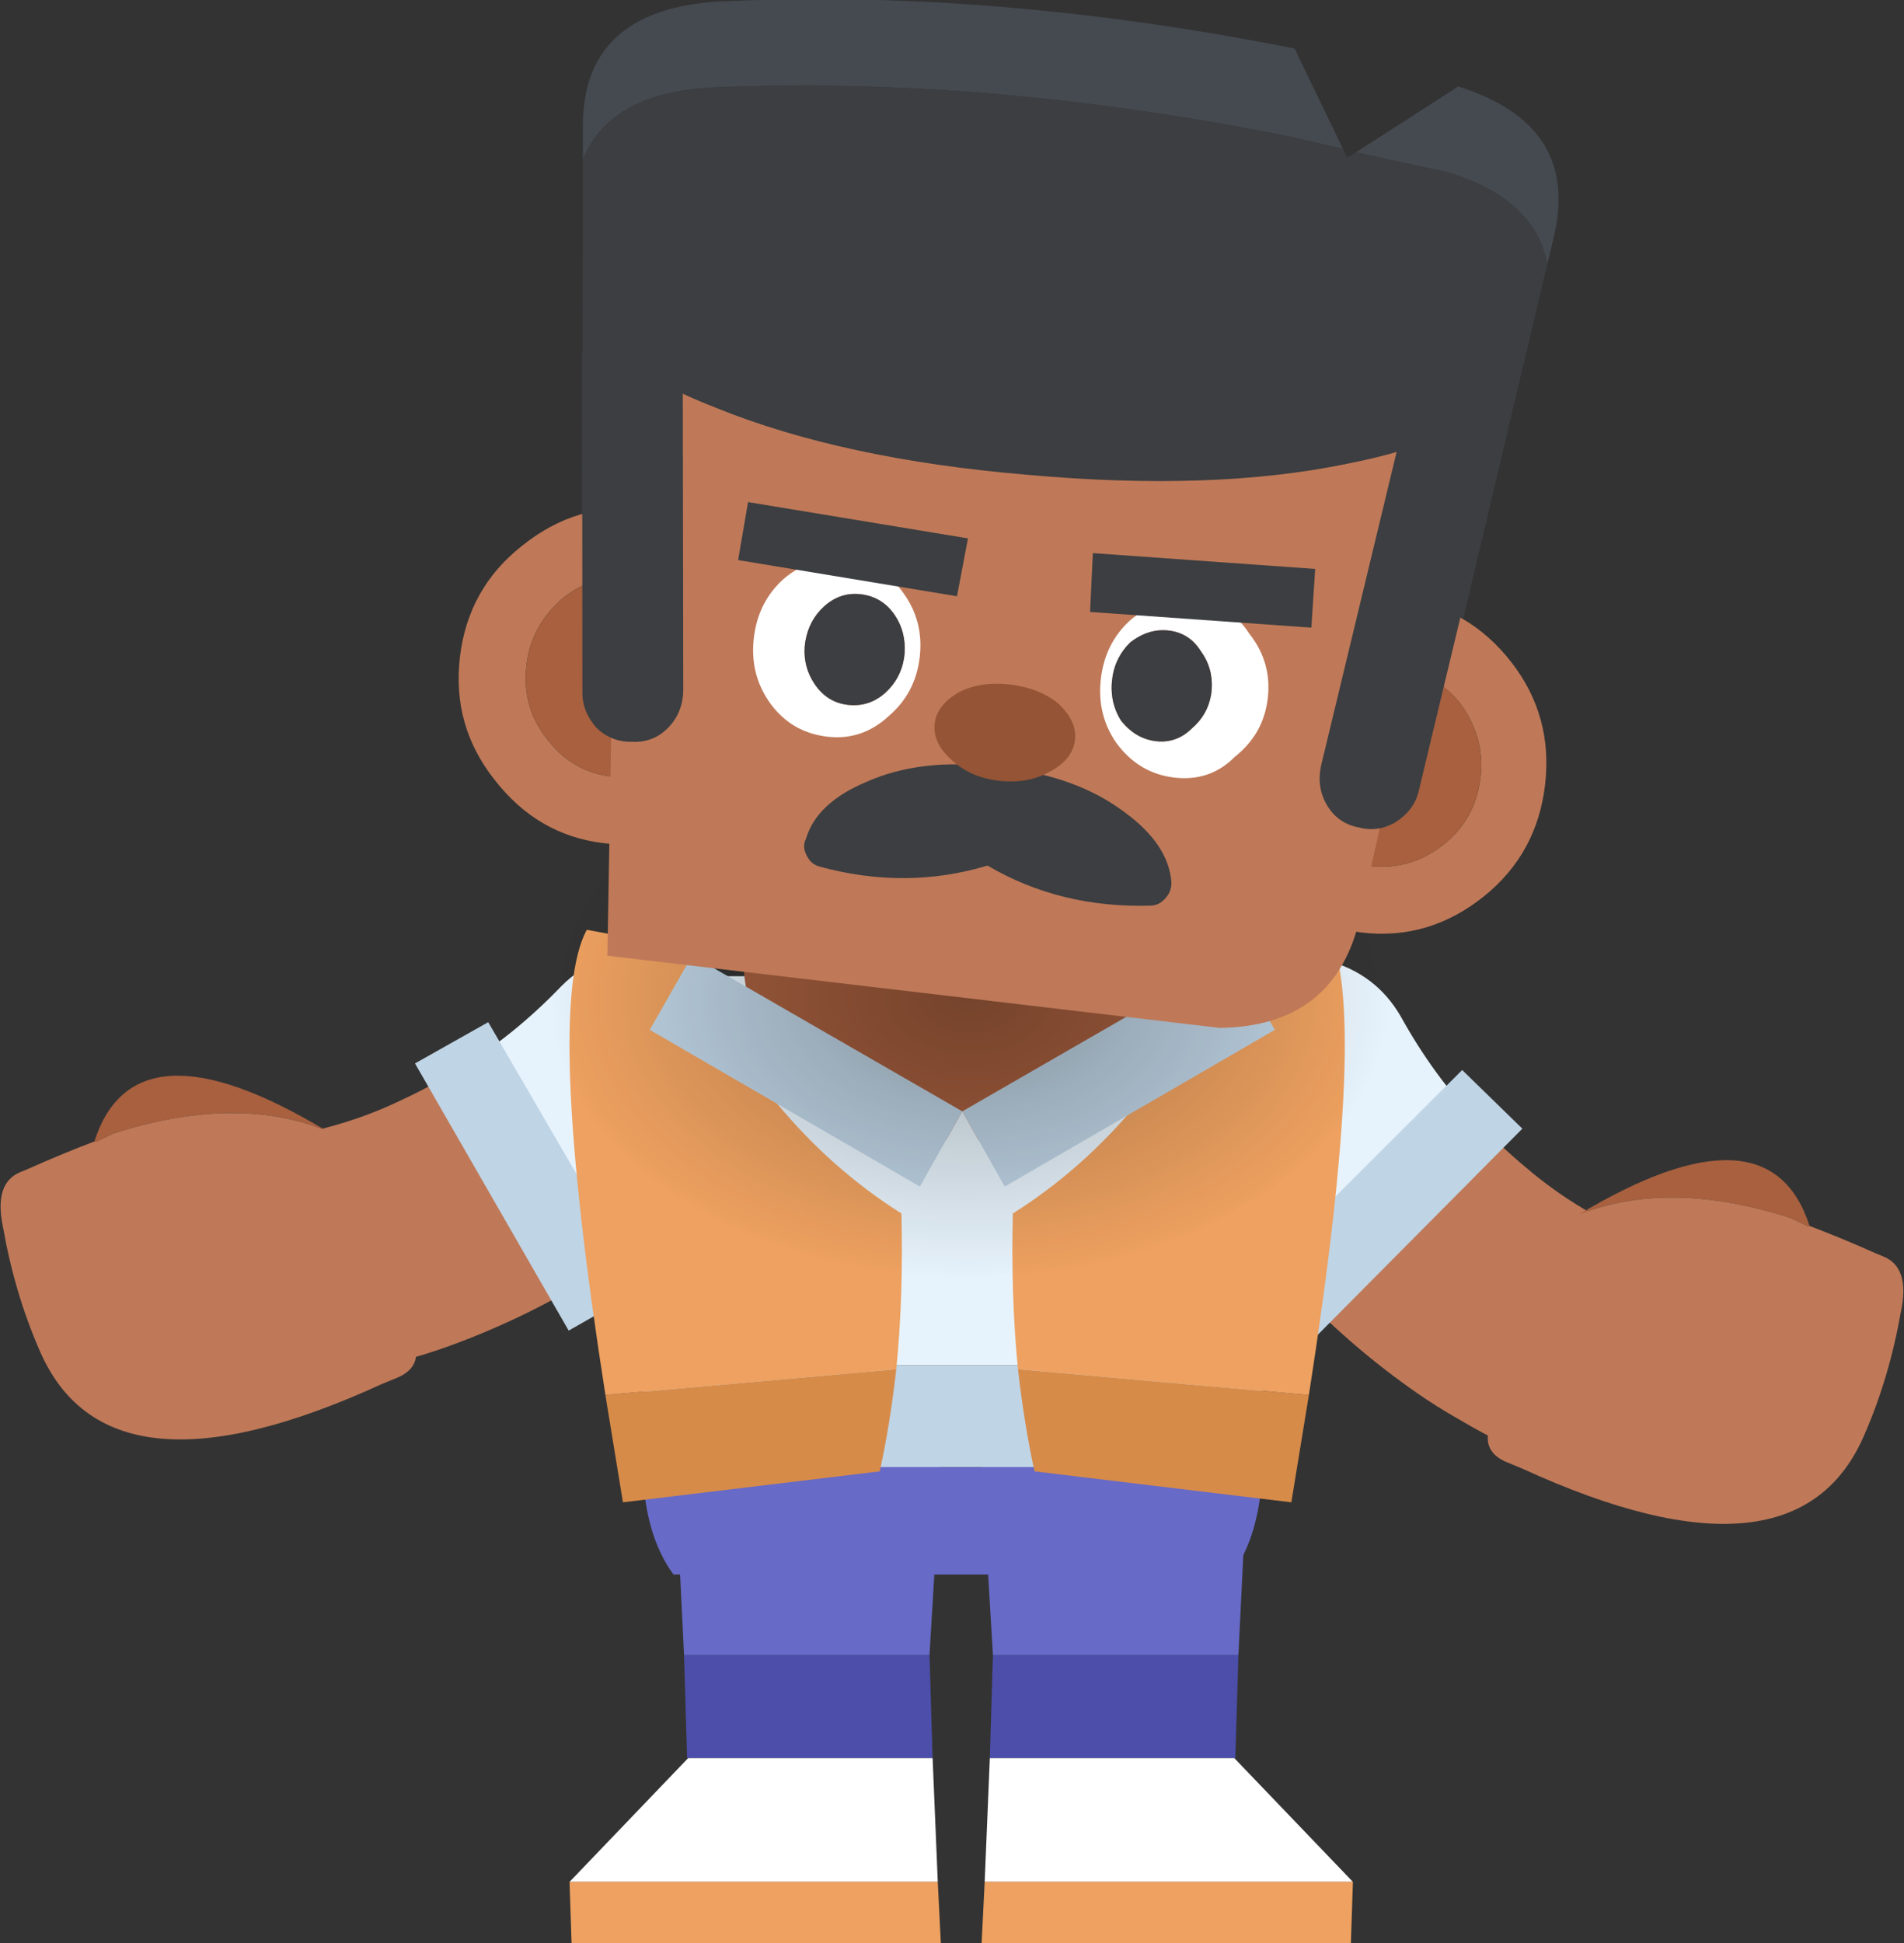 <?xml version="1.0" encoding="UTF-8" standalone="no"?>
<!-- Created with Inkscape (http://www.inkscape.org/) -->

<svg
   width="24.458mm"
   height="24.957mm"
   viewBox="0 0 24.458 24.957"
   version="1.1"
   id="svg1"
   inkscape:version="1.3.2 (091e20e, 2023-11-25, custom)"
   sodipodi:docname="man.svg"
   xmlns:inkscape="http://www.inkscape.org/namespaces/inkscape"
   xmlns:sodipodi="http://sodipodi.sourceforge.net/DTD/sodipodi-0.dtd"
   xmlns:xlink="http://www.w3.org/1999/xlink"
   xmlns="http://www.w3.org/2000/svg"
   xmlns:svg="http://www.w3.org/2000/svg">
  <rect x="0" y="0" width="24.458" height="24.957" fill="#333333" stroke="none"/>
  <sodipodi:namedview
     id="namedview1"
     pagecolor="#ffffff"
     bordercolor="#000000"
     borderopacity="0.25"
     inkscape:showpageshadow="2"
     inkscape:pageopacity="0.0"
     inkscape:pagecheckerboard="0"
     inkscape:deskcolor="#d1d1d1"
     inkscape:document-units="mm"
     inkscape:zoom="1.0841681"
     inkscape:cx="250.42243"
     inkscape:cy="418.29308"
     inkscape:window-width="2560"
     inkscape:window-height="1494"
     inkscape:window-x="-11"
     inkscape:window-y="-11"
     inkscape:window-maximized="1"
     inkscape:current-layer="layer1" />
  <defs
     id="defs1">
    <radialGradient
       id="Gradient_1"
       gradientUnits="userSpaceOnUse"
       cx="0"
       cy="0"
       r="13.588"
       fx="0"
       fy="0"
       spreadMethod="pad">
      <stop
         offset="0%"
         stop-color="#000000"
         stop-opacity="0.302"
         id="stop1" />
      <stop
         offset="100%"
         stop-color="#000000"
         stop-opacity="0"
         id="stop2" />
    </radialGradient>
    <radialGradient
       id="radialGradient4"
       gradientUnits="userSpaceOnUse"
       cx="0"
       cy="0"
       r="13.588"
       fx="0"
       fy="0"
       spreadMethod="pad">
      <stop
         offset="0%"
         stop-color="#000000"
         stop-opacity="0.302"
         id="stop3" />
      <stop
         offset="100%"
         stop-color="#000000"
         stop-opacity="0"
         id="stop4" />
    </radialGradient>
    <radialGradient
       inkscape:collect="always"
       xlink:href="#Gradient_1"
       id="radialGradient22"
       gradientUnits="userSpaceOnUse"
       cx="0"
       cy="0"
       fx="0"
       fy="0"
       r="13.588"
       spreadMethod="pad" />
  </defs>
  <g
     inkscape:label="Capa 1"
     inkscape:groupmode="layer"
     id="layer1"
     transform="translate(-38.717,-37.736)">
    <g
       transform="matrix(0.265,0,0,0.265,53.181,56.608)"
       id="g1056">
      <g
         id="g1055">
        <g
           id="use1054">
          <path
             fill="#4c4eaa"
             stroke="none"
             d="M 5.3,14 5.45,9 H -6.45 L -6.6,14 H 5.25 Z"
             id="path47" />
          <path
             fill="#ffffff"
             stroke="none"
             d="M 11,20 5.25,14 H -6.6 l -0.25,6 z"
             id="path48" />
          <path
             fill="#eea160"
             stroke="none"
             d="M 10.9,23 11,20 H -6.85 L -7,23 Z"
             id="path49" />
          <path
             fill="#676ac6"
             stroke="none"
             d="M 5.9,-0.2 Q 5.9,-2.6 4,-4.3 2.15,-6 -0.55,-6 -3.2,-6 -5.1,-4.3 -7,-2.6 -7,-0.2 L -6.45,9 h 11.9 z"
             id="path50" />
        </g>
      </g>
    </g>
    <g
       transform="matrix(-0.265,0,0,0.265,48.948,56.608)"
       id="g1058">
      <g
         id="g1057">
        <g
           id="use1056">
          <path
             fill="#4c4eaa"
             stroke="none"
             d="M 5.3,14 5.45,9 H -6.45 L -6.6,14 H 5.25 Z"
             id="path51" />
          <path
             fill="#ffffff"
             stroke="none"
             d="M 11,20 5.25,14 H -6.6 l -0.25,6 z"
             id="path52" />
          <path
             fill="#eea160"
             stroke="none"
             d="M 10.9,23 11,20 H -6.85 L -7,23 Z"
             id="path53" />
          <path
             fill="#676ac6"
             stroke="none"
             d="M 5.9,-0.2 Q 5.9,-2.6 4,-4.3 2.15,-6 -0.55,-6 -3.2,-6 -5.1,-4.3 -7,-2.6 -7,-0.2 L -6.45,9 h 11.9 z"
             id="path54" />
        </g>
      </g>
    </g>
    <g
       transform="matrix(-0.068,0.256,0.256,0.068,55.099,51.541)"
       id="g1061">
      <g
         id="g1059">
        <g
           id="use1058">
          <path
             fill="#bf7958"
             stroke="none"
             d="M 13.15,10.6 Q 11.9,7.15 9.95,3.9 4.35,5.25 -0.3,10.1 q 0.85,1.35 1.5,2.75 1.55,3.2 1.95,6.9 0.25,2.4 2.15,3.95 1.95,1.5 4.4,1.3 2.4,-0.3 3.95,-2.25 1.55,-1.85 1.3,-4.35 -0.35,-2.9 -1.1,-5.55 -0.3,-1.15 -0.7,-2.25 z"
             id="path43" />
          <path
             fill="#e7f3fc"
             stroke="none"
             d="m -0.2,-5 q -2.45,0.05 -4.2,1.8 -1.7,1.8 -1.6,4.2 0,2.45 1.7,4.15 2.4,2.3 4,4.95 Q 4.35,5.25 9.95,3.9 7.5,0.05 4,-3.35 2.25,-4.95 -0.2,-5 Z"
             id="path44" />
        </g>
      </g>
      <g
         id="g1060">
        <g
           id="use1059">
          <path
             fill="#bfd4e5"
             stroke="none"
             d="m 12.4,4.8 -2.05,-3.6 -12.9,7.5 2,3.55 z"
             id="path55" />
        </g>
      </g>
    </g>
    <g
       transform="matrix(0,0.265,-0.265,0,47.294,51.541)"
       id="g1064">
      <g
         id="g1062">
        <g
           id="use1061">
          <path
             fill="#bf7958"
             stroke="none"
             d="M 13.15,10.6 Q 11.9,7.15 9.95,3.9 4.35,5.25 -0.3,10.1 q 0.85,1.35 1.5,2.75 1.55,3.2 1.95,6.9 0.25,2.4 2.15,3.95 1.95,1.5 4.4,1.3 2.4,-0.3 3.95,-2.25 1.55,-1.85 1.3,-4.35 -0.35,-2.9 -1.1,-5.55 -0.3,-1.15 -0.7,-2.25 z"
             id="path45" />
          <path
             fill="#e7f3fc"
             stroke="none"
             d="m -0.2,-5 q -2.45,0.05 -4.2,1.8 -1.7,1.8 -1.6,4.2 0,2.45 1.7,4.15 2.4,2.3 4,4.95 Q 4.35,5.25 9.95,3.9 7.5,0.05 4,-3.35 2.25,-4.95 -0.2,-5 Z"
             id="path46" />
        </g>
      </g>
      <g
         id="g1063">
        <g
           id="use1062">
          <path
             fill="#bfd4e5"
             stroke="none"
             d="m 12.4,4.8 -2.05,-3.6 -12.9,7.5 2,3.55 z"
             id="path56" />
        </g>
      </g>
    </g>
    <g
       transform="matrix(0.265,0,0,0.265,51.065,55.84)"
       id="g1070">
      <g
         id="g1065">
        <g
           id="use1064">
          <path
             fill="#bfd4e5"
             stroke="none"
             d="M 14.6,2.8 V -2.15 H -15.45 V 2.8 Z"
             id="path36" />
          <path
             fill="#676ac6"
             stroke="none"
             d="m 13.1,8 q 1.4,-1.9 1.5,-5.2 h -30.05 q 0.1,3.3 1.5,5.2 z"
             id="path37" />
          <path
             fill="#e7f3fc"
             stroke="none"
             d="m 17.8,-15.8 q 1.05,-5.4 -2.6,-5.2 h -31.3 q -3.65,-0.2 -2.6,5.2 l 3.25,13.65 H 14.6 Z"
             id="path38" />
        </g>
      </g>
      <g
         id="g1066">
        <g
           id="use1065">
          <path
             fill="#a8603f"
             stroke="none"
             d="M 7.6,-28.45 Q 4.45,-31 0.05,-31 q -4.4,0 -7.55,2.55 -3.1,2.7 -3.1,6.45 0,0.25 0.05,0.5 0.15,3.4 3.05,5.8 3.15,2.7 7.55,2.7 4.4,0 7.55,-2.7 2.9,-2.4 3.05,-5.8 0.05,-0.25 0.05,-0.5 0,-3.75 -3.1,-6.45 z"
             id="path33" />
        </g>
      </g>
      <g
         id="g1067">
        <g
           id="use1066">
          <path
             fill="#d78b49"
             stroke="none"
             d="m -3.15,-1.95 -14.1,1.25 q 0.4,2.45 0.85,5.2 L -3.95,3 q 0.5,-2.3 0.8,-4.95 z"
             id="path25" />
          <path
             fill="#eea160"
             stroke="none"
             d="m -3.15,-1.95 q 0.35,-3.5 0.25,-7.55 -6.75,-4.25 -10.7,-12.9 l -4.55,-0.85 q -2.05,3.7 0.9,22.55 z"
             id="path26" />
        </g>
      </g>
      <g
         id="g1068">
        <g
           id="use1067">
          <path
             fill="#d78b49"
             stroke="none"
             d="M 16.85,-0.7 2.75,-1.95 Q 3.05,0.7 3.55,3 L 16,4.5 q 0.45,-2.75 0.85,-5.2 z"
             id="path23" />
          <path
             fill="#eea160"
             stroke="none"
             d="m 2.5,-9.5 q -0.1,4.05 0.25,7.55 l 14.1,1.25 q 2.95,-18.85 0.9,-22.55 L 13.2,-22.4 Q 9.25,-13.75 2.5,-9.5 Z"
             id="path24" />
        </g>
      </g>
      <g
         id="g1069">
        <g
           id="use1068">
          <path
             fill="#bfd4e5"
             stroke="none"
             d="m -13.05,-22 -2.05,3.6 13.1,7.6 2.05,-3.65 -13.1,-7.55 m 26.2,0 -13.1,7.55 2.05,3.65 13.1,-7.6 z"
             id="path34" />
          <path
             fill="#e7f3fc"
             stroke="none"
             d="M 2.1,-10.8 0.05,-14.45 -2,-10.8 Z"
             id="path35" />
        </g>
      </g>
    </g>
    <g
       transform="matrix(-0.101,0.244,0.244,0.101,59.161,54.967)"
       id="g1072">
      <g
         id="g1071">
        <g
           id="use1070">
          <path
             fill="#a8603f"
             stroke="none"
             d="M -9.2,7.6 -9.25,6.65 q 0.5,-6.2 3.8,-9.6 -8.7,6.45 -3.8,10.6 z"
             id="path39" />
          <path
             fill="#bf7958"
             stroke="none"
             d="M 7,-1.65 Q 6.95,-3 5.5,-3 l -10.95,0.05 q -3.3,3.4 -3.8,9.6 L -9.2,7.6 -9.25,7.65 q -0.05,1.65 0,3.5 v 0.4 q 0,1.4 2.15,1.8 3.15,0.7 6.15,0.65 Q 7.55,13.95 7,-0.75 Z"
             id="path40" />
        </g>
      </g>
    </g>
    <g
       transform="matrix(0.399,0,0,0.265,51.17,50.562)"
       id="g1074">
      <g
         id="g1073">
        <g
           id="use1072">
          <path
             fill="url(#Gradient_1)"
             stroke="none"
             d="m 9.45,-9.55 q -3.9,-3.9 -9.45,-3.9 -5.55,0 -9.55,3.9 -3.9,4 -3.9,9.55 0,5.55 3.9,9.45 4,4 9.55,4 5.55,0 9.45,-4 4,-3.9 4,-9.45 0,-5.55 -4,-9.55 z"
             id="path22"
             style="fill:url(#radialGradient22)" />
        </g>
      </g>
    </g>
    <g
       transform="matrix(0.101,0.244,-0.244,0.101,42.73,53.882)"
       id="g1086">
      <g
         id="g1085">
        <g
           id="use1084">
          <path
             fill="#a8603f"
             stroke="none"
             d="M -9.2,7.6 -9.25,6.65 q 0.5,-6.2 3.8,-9.6 -8.7,6.45 -3.8,10.6 z"
             id="path41" />
          <path
             fill="#bf7958"
             stroke="none"
             d="M 7,-1.65 Q 6.95,-3 5.5,-3 l -10.95,0.05 q -3.3,3.4 -3.8,9.6 L -9.2,7.6 -9.25,7.65 q -0.05,1.65 0,3.5 v 0.4 q 0,1.4 2.15,1.8 3.15,0.7 6.15,0.65 Q 7.55,13.95 7,-0.75 Z"
             id="path42" />
        </g>
      </g>
    </g>
    <g
       id="g1075"
       transform="matrix(0.263,0.031,-0.031,0.263,51.554,48.472)">
      <g
         id="use1074">
        <path
           fill="#454a51"
           stroke="none"
           d="m 12.65,-35.05 -2.9,-4.55 q -14.6,-1.15 -27.35,0.9 -7.15,1 -6.5,6.8 l 0.2,1.7 q 0.95,-3.55 6.35,-4.3 12.75,-2 27.35,-0.85 l 2.85,0.3 m 10.5,4.4 0.15,-1.25 q 0.7,-5.65 -5.45,-6.8 l -4.55,3.75 4.6,0.45 q 4.3,0.8 5.25,3.85 z"
           id="path2" />
        <path
           fill="#3c3e41"
           stroke="none"
           d="m 17.9,-34.5 -4.6,-0.45 -0.4,0.3 -0.25,-0.4 -2.85,-0.3 q -14.6,-1.15 -27.35,0.85 -5.4,0.75 -6.35,4.3 l 2.25,19.4 q 0.55,4.35 5.7,4.35 h 31.1 q 5.2,0 5.7,-4.35 l 2.3,-19.85 Q 22.2,-33.7 17.9,-34.5 Z"
           id="path3" />
      </g>
    </g>
    <g
       id="g1076"
       transform="matrix(0.263,0.031,-0.031,0.263,51.554,48.472)">
      <g
         id="use1075">
        <path
           fill="#bf7958"
           stroke="none"
           d="m -24.65,-11.25 q -2.35,2.35 -2.35,5.7 0,3.35 2.35,5.7 2.4,2.45 5.65,2.45 3.3,0 5.7,-2.45 2.3,-2.35 2.3,-5.7 0,-3.35 -2.3,-5.7 -2.4,-2.45 -5.7,-2.45 -3.25,0 -5.65,2.45 m 2.3,9.15 q -1.4,-1.4 -1.4,-3.45 0,-1.95 1.4,-3.45 1.4,-1.4 3.35,-1.4 2.05,0 3.45,1.4 1.4,1.5 1.4,3.45 0,2.05 -1.4,3.45 -1.4,1.45 -3.45,1.45 -1.95,0 -3.35,-1.45 m 34.7,-9.15 Q 10,-8.9 10,-5.55 q 0,3.35 2.35,5.7 2.4,2.45 5.65,2.45 3.3,0 5.7,-2.45 2.3,-2.35 2.3,-5.7 0,-3.35 -2.3,-5.7 -2.4,-2.45 -5.7,-2.45 -3.25,0 -5.65,2.45 m 2.3,2.25 q 1.4,-1.4 3.35,-1.4 2,0 3.45,1.4 1.4,1.5 1.4,3.45 0,2.05 -1.4,3.45 Q 20,-0.65 18,-0.65 16.05,-0.65 14.65,-2.1 13.2,-3.5 13.2,-5.55 13.2,-7.5 14.65,-9 Z"
           id="path20" />
        <path
           fill="#a8603f"
           stroke="none"
           d="m -23.75,-5.55 q 0,2.05 1.4,3.45 1.4,1.45 3.35,1.45 2.05,0 3.45,-1.45 1.4,-1.4 1.4,-3.45 0,-1.95 -1.4,-3.45 -1.4,-1.4 -3.45,-1.4 -1.95,0 -3.35,1.4 -1.4,1.5 -1.4,3.45 M 18,-10.4 q -1.95,0 -3.35,1.4 -1.45,1.5 -1.45,3.45 0,2.05 1.45,3.45 1.4,1.45 3.35,1.45 2,0 3.45,-1.45 1.4,-1.4 1.4,-3.45 0,-1.95 -1.4,-3.45 Q 20,-10.4 18,-10.4 Z"
           id="path21" />
      </g>
    </g>
    <g
       id="g1077"
       transform="matrix(0.263,0.031,-0.031,0.263,51.554,48.472)">
      <g
         id="use1076">
        <path
           fill="#bf7958"
           stroke="none"
           d="m 11.7,8 q 5.4,-0.7 6.1,-5.8 l 2.65,-26 H -21.4 L -18.2,8 Z"
           id="path1" />
      </g>
    </g>
    <g
       id="g1078"
       transform="matrix(0.263,0.031,-0.031,0.263,51.554,48.472)">
      <g
         id="use1077">
        <path
           fill="#ffffff"
           stroke="none"
           d="m -12.95,-8.15 q 0,1.75 1.1,3 1.2,1.35 3,1.35 1.7,0 2.85,-1.35 1.15,-1.25 1.15,-3 0,-1.75 -1.15,-3 -1.15,-1.3 -2.85,-1.3 -1.8,0 -3,1.3 -1.1,1.25 -1.1,3 m 2.5,0.15 v -0.25 q 0.05,-1.05 0.7,-1.8 0.7,-0.8 1.7,-0.8 1.05,0 1.75,0.8 0.65,0.75 0.7,1.8 V -8 q -0.05,1 -0.7,1.75 -0.7,0.8 -1.75,0.8 -1,0 -1.7,-0.8 Q -10.4,-7 -10.45,-8 M 5.1,-5.15 q 1.25,1.35 3,1.35 1.75,0 2.8,-1.35 1.25,-1.25 1.25,-3 0,-1.75 -1.25,-3 -1.05,-1.3 -2.8,-1.3 -1.75,0 -3,1.3 -1.1,1.25 -1.1,3 0,1.75 1.1,3 m 3.55,-4.9 q 0.7,0.75 0.75,1.8 V -8 Q 9.35,-7 8.65,-6.25 8,-5.45 7,-5.45 6,-5.45 5.2,-6.25 4.6,-7 4.55,-8 v -0.35 q 0.05,-0.95 0.65,-1.7 0.8,-0.8 1.8,-0.8 1,0 1.65,0.8 z"
           id="path9" />
        <path
           fill="#3c3e41"
           stroke="none"
           d="M -10.45,-8.25 V -8 q 0.05,1 0.7,1.75 0.7,0.8 1.7,0.8 1.05,0 1.75,-0.8 Q -5.65,-7 -5.6,-8 v -0.25 q -0.05,-1.05 -0.7,-1.8 -0.7,-0.8 -1.75,-0.8 -1,0 -1.7,0.8 -0.65,0.75 -0.7,1.8 m 19.85,0 Q 9.35,-9.3 8.65,-10.05 8,-10.85 7,-10.85 q -1,0 -1.8,0.8 -0.6,0.75 -0.65,1.7 V -8 q 0.05,1 0.65,1.75 0.8,0.8 1.8,0.8 1,0 1.65,-0.8 Q 9.35,-7 9.4,-8 Z"
           id="path17" />
      </g>
    </g>
    <g
       id="g1079"
       transform="matrix(0.263,0.031,-0.031,0.263,51.554,48.472)">
      <g
         id="use1078">
        <path
           fill="#3c3e41"
           stroke="none"
           d="m -3.4,-11.3 0.2,-2.85 -10.8,-0.5 -0.15,2.85 10.75,0.5 m 6.3,-2.85 0.2,2.85 10.75,-0.5 -0.15,-2.85 z"
           id="path7" />
      </g>
    </g>
    <g
       id="g1080"
       transform="matrix(0.263,0.031,-0.031,0.263,51.554,48.472)">
      <g
         id="use1079">
        <path
           fill="#3c3e41"
           stroke="none"
           d="m -0.7,-3.3 q -3.55,0 -6,1.45 -2.3,1.3 -2.6,3.1 -0.1,0.25 0,0.55 0.1,0.25 0.3,0.45 0.2,0.2 0.5,0.25 4.3,0.65 8.1,-1 3.75,1.65 8.1,1 Q 8,2.45 8.2,2.25 8.4,2.05 8.5,1.8 8.6,1.5 8.55,1.25 8.2,-0.55 5.9,-1.85 3.4,-3.3 -0.1,-3.3 q -0.15,0 -0.3,0 -0.15,0 -0.3,0 z"
           id="path18" />
      </g>
    </g>
    <g
       id="g1081"
       transform="matrix(0.263,0.031,-0.031,0.263,51.554,48.472)">
      <g
         id="use1080">
        <path
           fill="#955435"
           stroke="none"
           d="m 2.1,-3.4 q 1,-0.7 1,-1.65 0,-0.9 -1,-1.65 -1,-0.65 -2.45,-0.65 -1.4,0 -2.4,0.65 -1,0.75 -1,1.65 0,0.95 1,1.65 1,0.75 2.4,0.75 1.45,0 2.45,-0.75 z"
           id="path8" />
      </g>
    </g>
    <g
       id="g1082"
       transform="matrix(0.263,0.031,-0.031,0.263,51.554,48.472)">
      <g
         id="use1081">
        <path
           fill="#3c3e41"
           stroke="none"
           d="m -20.6,-23.3 h -0.05 q -1,0.15 -1.65,1 -0.65,0.75 -0.5,1.75 l 1.9,16 q 0.1,0.95 0.9,1.65 0.8,0.6 1.8,0.45 h 0.05 q 1,-0.1 1.6,-0.9 0.6,-0.8 0.5,-1.85 l -1.9,-15.9 q -0.15,-1.05 -0.95,-1.65 -0.75,-0.6 -1.7,-0.55 m 38.5,0.55 q -0.75,0.6 -0.9,1.65 l -1.9,15.9 q -0.1,1.05 0.5,1.85 0.6,0.8 1.6,0.9 h 0.05 Q 18.2,-2.3 19,-2.9 q 0.85,-0.7 0.95,-1.65 l 1.9,-16 q 0.15,-1 -0.5,-1.75 -0.65,-0.85 -1.65,-1 h -0.05 q -1,-0.05 -1.75,0.55 z"
           id="path19" />
      </g>
    </g>
    <g
       id="g1083"
       transform="matrix(0.263,0.031,-0.031,0.263,51.554,48.472)">
      <g
         id="use1082">
        <path
           fill="#3c3e41"
           stroke="none"
           d="m 14.65,-19.9 q 6.4,-2.05 6.4,-4.75 0,-2.65 -6.4,-4.35 -6.3,-1.7 -15.35,-1.45 -8.95,0.3 -15.35,2.35 -6.35,2.1 -6.35,4.75 0,2.7 6.35,4.35 6.4,1.75 15.35,1.45 9.05,-0.25 15.35,-2.35 z"
           id="path4" />
      </g>
    </g>
  </g>
</svg>

